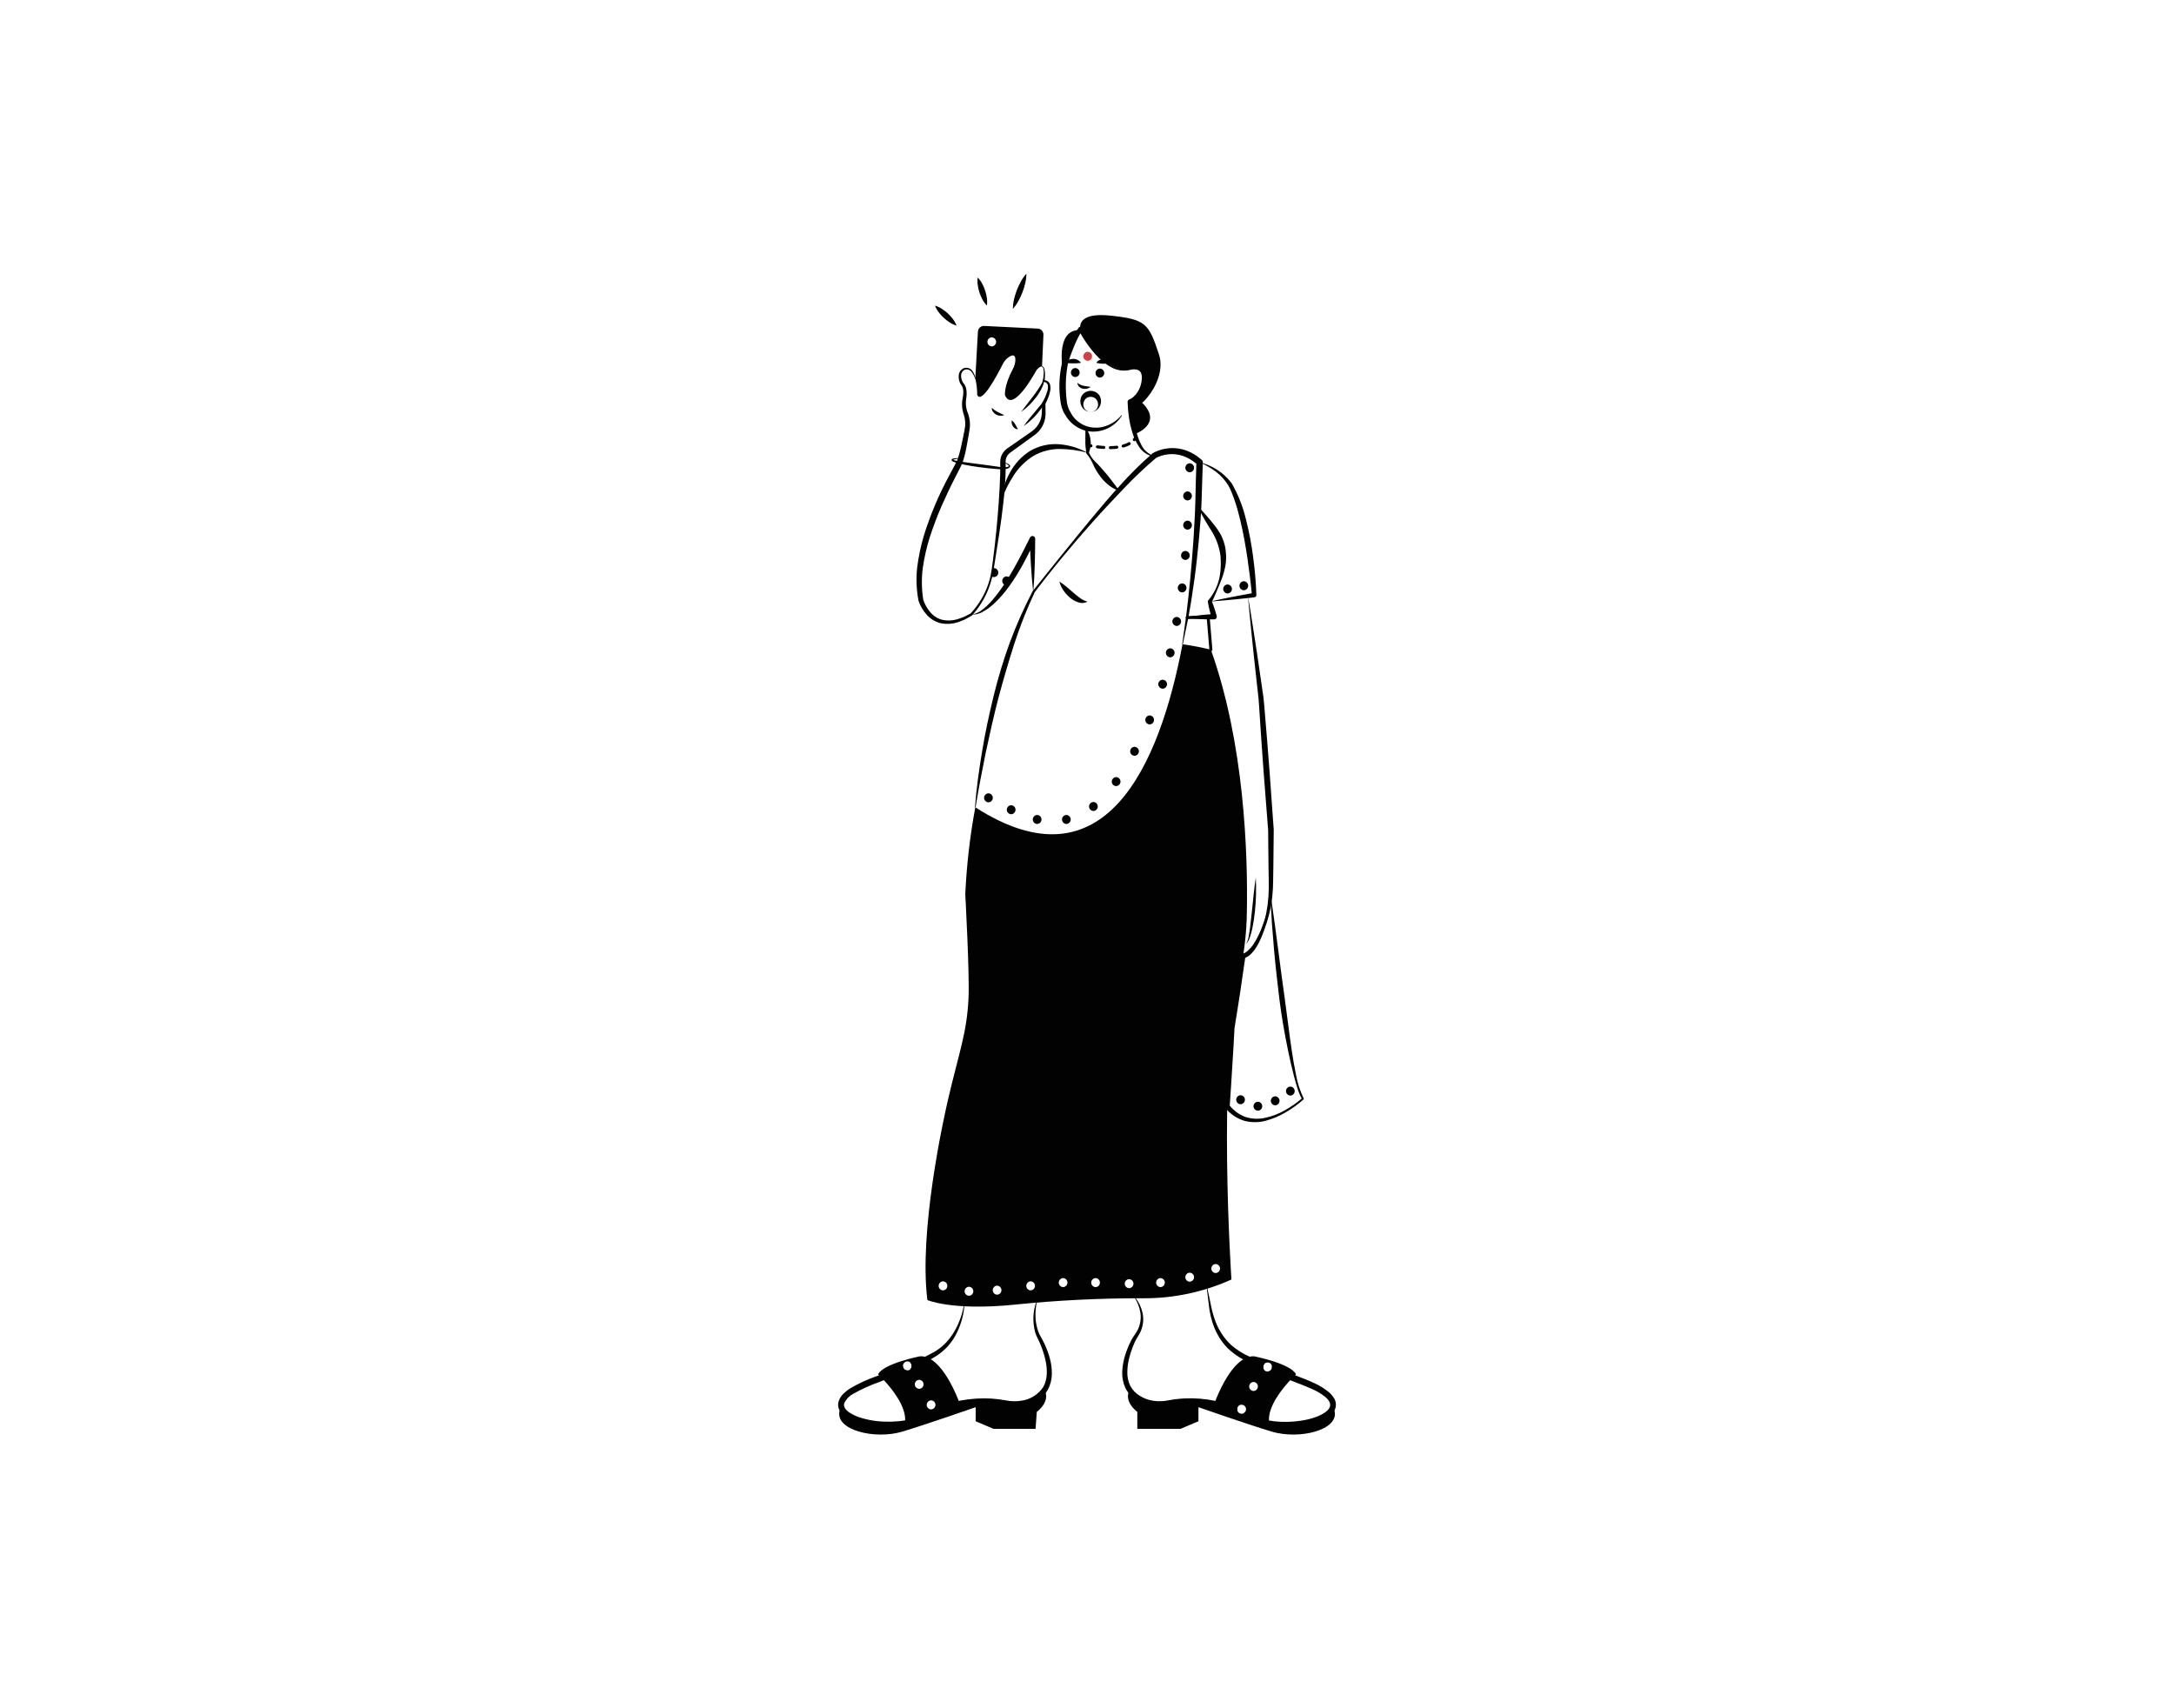 <svg width="700" height="550" viewBox="0 0 700 550" fill="none" xmlns="http://www.w3.org/2000/svg">
<path d="M334.137 105.794L316.9 104.942C316.391 104.915 315.892 105.092 315.513 105.433C315.133 105.774 314.905 106.252 314.878 106.761L314.036 121.83V121.878C314.451 123.582 314.652 125.331 314.636 127.085C315.981 130.433 321.12 120.726 322.872 117.242C323.35 116.252 324.098 115.417 325.03 114.833C326.868 113.72 327.033 115.171 326.897 116.439C326.793 117.279 326.527 118.091 326.114 118.83C323.259 124.172 323.578 127.201 323.578 127.201C326.133 133.472 333.798 119.072 333.798 119.072C334.591 118.201 335.133 117.91 335.511 117.988C335.519 117.949 335.522 117.91 335.52 117.871L335.975 107.816C335.999 107.304 335.819 106.804 335.474 106.425C335.129 106.046 334.648 105.819 334.137 105.794ZM319.339 111.523C318.963 111.511 318.605 111.352 318.343 111.081C318.081 110.81 317.935 110.448 317.935 110.071C317.935 109.694 318.081 109.332 318.343 109.061C318.605 108.79 318.963 108.632 319.339 108.62C319.716 108.632 320.073 108.79 320.335 109.061C320.597 109.332 320.744 109.694 320.744 110.071C320.744 110.448 320.597 110.81 320.335 111.081C320.073 111.352 319.716 111.511 319.339 111.523Z" fill="#020202"/>
<path d="M389.89 209.191C386.878 208.44 383.829 207.852 380.754 207.429C373.293 246.682 355.65 286.67 314.036 259.921C312.317 269.172 311.237 278.53 310.803 287.928C310.803 287.928 312.216 313.39 311.848 321.375C311.326 332.61 308.81 338.736 305.229 354.124C303.661 360.86 295.822 396.629 298.609 418.578C298.609 418.578 306.545 422.062 326.472 420.078C340.226 418.663 354.046 417.969 367.873 417.997C377.744 418.089 387.516 416.029 396.509 411.958C396.509 411.958 391.951 344.379 399.025 314.049C400.56 307.38 401.381 300.568 401.474 293.725C401.813 274.612 400.661 239.356 389.89 209.191ZM303.632 415.452C303.256 415.438 302.9 415.28 302.639 415.009C302.377 414.738 302.231 414.376 302.231 414C302.231 413.624 302.377 413.262 302.639 412.991C302.9 412.721 303.256 412.562 303.632 412.548C304.008 412.562 304.365 412.721 304.626 412.991C304.887 413.262 305.033 413.624 305.033 414C305.033 414.376 304.887 414.738 304.626 415.009C304.365 415.28 304.008 415.438 303.632 415.452ZM311.994 417.194C311.618 417.18 311.262 417.021 311 416.751C310.739 416.48 310.593 416.118 310.593 415.742C310.593 415.366 310.739 415.004 311 414.733C311.262 414.463 311.618 414.304 311.994 414.29C312.37 414.304 312.726 414.463 312.987 414.734C313.248 415.004 313.394 415.366 313.394 415.742C313.394 416.118 313.248 416.48 312.987 416.751C312.726 417.021 312.37 417.18 311.994 417.194V417.194ZM321.052 416.845C320.676 416.832 320.32 416.673 320.059 416.402C319.797 416.132 319.651 415.77 319.651 415.394C319.651 415.017 319.797 414.656 320.059 414.385C320.32 414.114 320.676 413.955 321.052 413.942C321.428 413.956 321.784 414.114 322.046 414.385C322.307 414.656 322.453 415.017 322.453 415.394C322.453 415.77 322.307 416.131 322.046 416.402C321.784 416.673 321.428 416.832 321.052 416.845V416.845ZM331.852 415.452C331.476 415.438 331.12 415.28 330.859 415.009C330.598 414.738 330.452 414.376 330.452 414C330.452 413.624 330.598 413.262 330.859 412.991C331.12 412.721 331.476 412.562 331.852 412.548C332.228 412.562 332.585 412.721 332.846 412.992C333.107 413.262 333.253 413.624 333.253 414C333.253 414.376 333.107 414.738 332.846 415.009C332.585 415.279 332.228 415.438 331.852 415.452V415.452ZM342.304 414.407C341.928 414.393 341.572 414.234 341.311 413.964C341.05 413.693 340.904 413.331 340.904 412.955C340.904 412.579 341.05 412.217 341.311 411.946C341.572 411.675 341.928 411.517 342.304 411.503C342.68 411.517 343.037 411.676 343.298 411.946C343.559 412.217 343.705 412.579 343.705 412.955C343.705 413.331 343.559 413.693 343.298 413.963C343.037 414.234 342.68 414.393 342.304 414.407L342.304 414.407ZM352.756 414.407C352.38 414.393 352.024 414.234 351.763 413.964C351.501 413.693 351.355 413.331 351.355 412.955C351.355 412.579 351.501 412.217 351.763 411.946C352.024 411.675 352.38 411.517 352.756 411.503C353.132 411.517 353.488 411.676 353.749 411.946C354.011 412.217 354.157 412.579 354.157 412.955C354.157 413.331 354.011 413.693 353.749 413.963C353.488 414.234 353.132 414.393 352.756 414.407L352.756 414.407ZM363.557 414.755C363.181 414.742 362.824 414.583 362.563 414.312C362.302 414.041 362.156 413.68 362.156 413.303C362.156 412.927 362.302 412.565 362.563 412.295C362.824 412.024 363.181 411.865 363.557 411.852C363.933 411.865 364.289 412.024 364.55 412.295C364.811 412.566 364.957 412.927 364.957 413.303C364.957 413.68 364.811 414.041 364.55 414.312C364.289 414.583 363.933 414.741 363.557 414.755L363.557 414.755ZM373.66 414.407C373.284 414.393 372.928 414.234 372.667 413.964C372.405 413.693 372.259 413.331 372.259 412.955C372.259 412.579 372.405 412.217 372.667 411.946C372.928 411.675 373.284 411.517 373.66 411.503C374.036 411.517 374.392 411.676 374.653 411.946C374.915 412.217 375.061 412.579 375.061 412.955C375.061 413.331 374.915 413.693 374.653 413.963C374.392 414.234 374.036 414.393 373.66 414.407L373.66 414.407ZM383.067 412.665C382.691 412.651 382.335 412.492 382.073 412.222C381.812 411.951 381.666 411.589 381.666 411.213C381.666 410.837 381.812 410.475 382.073 410.204C382.335 409.933 382.691 409.775 383.067 409.761C383.443 409.775 383.799 409.933 384.06 410.204C384.322 410.475 384.468 410.837 384.468 411.213C384.468 411.589 384.322 411.951 384.06 412.222C383.799 412.492 383.443 412.651 383.067 412.665H383.067ZM391.429 409.877C391.052 409.864 390.696 409.705 390.435 409.434C390.174 409.164 390.028 408.802 390.028 408.426C390.028 408.049 390.174 407.688 390.435 407.417C390.696 407.146 391.052 406.987 391.429 406.974C391.805 406.987 392.161 407.146 392.422 407.417C392.683 407.688 392.829 408.049 392.829 408.426C392.829 408.802 392.683 409.164 392.422 409.434C392.161 409.705 391.805 409.864 391.429 409.877H391.429Z" fill="#020202"/>
<path d="M409.229 289.396C409.278 289.451 409.313 289.516 409.334 289.586L409.358 289.737L409.394 289.99L409.469 290.495L409.619 291.505L409.898 293.527L410.469 297.568L411.548 305.655C412.273 311.043 412.929 316.438 413.715 321.814C414.464 327.194 415.092 332.589 415.885 337.959C416.287 340.643 416.724 343.322 417.284 345.974C417.752 348.623 418.582 351.195 419.749 353.618L419.76 353.637C419.791 353.693 419.802 353.759 419.791 353.822C419.78 353.886 419.748 353.944 419.7 353.987C417.962 355.537 416.072 356.908 414.058 358.077C412.048 359.29 409.878 360.215 407.612 360.826C405.279 361.468 402.815 361.463 400.484 360.811C398.146 360.054 396.08 358.629 394.542 356.712C394.423 356.571 394.361 356.391 394.367 356.207L394.368 356.174C394.504 351.94 394.692 347.709 394.871 343.478C395.053 339.247 395.215 335.014 395.445 330.785C395.447 330.749 395.452 330.708 395.457 330.672C396.066 326.826 396.759 322.994 397.409 319.155L399.495 307.66L400.229 307.015C400.35 306.987 400.469 306.949 400.583 306.901C400.749 306.833 400.908 306.75 401.059 306.653C401.389 306.445 401.696 306.203 401.974 305.93C402.273 305.652 402.555 305.356 402.819 305.044C403.074 304.714 403.329 304.381 403.575 304.039C404.518 302.6 405.317 301.072 405.96 299.476C406.61 297.866 407.205 296.222 407.717 294.547L409.229 289.396ZM409.219 289.59C409.044 290.498 408.981 291.376 408.859 292.167C408.753 292.945 408.505 293.868 408.334 294.713C407.956 296.447 407.475 298.157 406.894 299.835C406.315 301.54 405.569 303.184 404.666 304.742C404.421 305.128 404.162 305.51 403.9 305.891C403.616 306.267 403.311 306.626 402.985 306.966C402.647 307.321 402.271 307.638 401.864 307.911C401.65 308.059 401.422 308.187 401.185 308.294C400.9 308.433 400.594 308.52 400.28 308.553L401.014 307.909L399.323 319.468C398.714 323.314 398.148 327.167 397.497 331.006L397.509 330.893C397.3 335.123 397.022 339.349 396.764 343.576C396.503 347.804 396.251 352.031 395.947 356.256L395.773 355.719C397.085 357.457 398.858 358.794 400.89 359.579C402.989 360.282 405.243 360.391 407.4 359.893C409.618 359.419 411.748 358.602 413.713 357.472C415.704 356.359 417.577 355.048 419.304 353.558L419.255 353.927C418.586 352.712 418.054 351.427 417.669 350.094C417.266 348.785 416.884 347.471 416.556 346.146C415.876 343.5 415.264 340.84 414.72 338.166C413.621 332.822 412.679 327.448 411.989 322.044C411.34 316.635 410.702 311.226 410.224 305.802L409.568 297.661L409.324 293.583L409.21 291.544L409.168 290.523L409.148 290.012L409.138 289.757C409.138 289.724 409.129 289.65 409.138 289.655C409.156 289.65 409.172 289.642 409.186 289.631C409.2 289.62 409.211 289.606 409.219 289.59Z" fill="#020202"/>
<path d="M349.663 137.879C350.522 139.004 351.037 140.353 351.147 141.764C351.235 142.449 351.229 143.143 351.129 143.826C350.996 144.509 350.82 145.182 350.602 145.842L350.54 145.551C351.059 146.77 351.822 147.871 352.783 148.783C353.756 149.701 354.592 150.7 355.453 151.669C356.316 152.625 357.13 153.623 357.893 154.66L360.273 157.799C360.289 157.821 360.297 157.848 360.293 157.874C360.29 157.901 360.276 157.925 360.255 157.942C360.242 157.952 360.227 157.958 360.211 157.961C360.195 157.964 360.178 157.963 360.163 157.959C358.853 157.513 357.645 156.809 356.612 155.888C355.569 155.022 354.656 154.01 353.904 152.882C353.119 151.79 352.449 150.619 351.903 149.389C351.395 148.156 350.686 147.015 349.805 146.013C349.773 145.978 349.754 145.933 349.751 145.886L349.743 145.721C349.71 145.078 349.586 144.411 349.522 143.771C349.467 143.134 349.45 142.494 349.472 141.855L349.482 137.949C349.482 137.935 349.484 137.922 349.489 137.909C349.493 137.897 349.5 137.885 349.51 137.875C349.519 137.865 349.53 137.857 349.542 137.852C349.554 137.846 349.568 137.843 349.581 137.843C349.596 137.843 349.612 137.846 349.626 137.852C349.64 137.859 349.652 137.868 349.663 137.879Z" fill="#020202"/>
<path d="M370.554 147.563L370.557 146.644L370.674 146.815C369.038 146.3 367.635 145.225 366.712 143.779C365.786 142.374 365.074 140.84 364.597 139.226C364.106 137.638 363.74 136.015 363.503 134.37C363.257 132.726 363.114 131.069 363.075 129.407C363.07 129.231 363.122 129.057 363.223 128.912C363.325 128.767 363.47 128.658 363.637 128.601L363.677 128.588C364.195 128.372 364.668 128.061 365.072 127.671C365.524 127.259 365.92 126.791 366.252 126.277C366.935 125.227 367.382 124.041 367.562 122.801C367.774 121.552 367.717 120.214 366.97 119.499C366.219 118.772 364.74 118.814 363.557 119.162L363.506 119.177C361.642 119.526 359.716 119.242 358.032 118.37C356.401 117.515 354.921 116.4 353.65 115.069C352.37 113.765 351.198 112.359 350.146 110.865C349.082 109.371 348.12 107.806 347.266 106.181L348.491 106.286C347.42 107.994 346.512 109.799 345.78 111.677C345.388 112.615 345.016 113.561 344.675 114.514C344.332 115.43 344.044 116.366 343.813 117.317C343.44 119.288 343.231 121.286 343.188 123.291C343.141 125.289 343.245 127.286 343.5 129.268C343.614 130.19 343.867 131.09 344.251 131.936C344.347 132.133 344.446 132.304 344.591 132.544C344.786 132.881 344.848 133.015 344.968 133.237C345.196 133.64 345.459 134.023 345.755 134.38C346.966 135.852 348.609 136.906 350.453 137.393C352.348 137.883 354.347 137.785 356.185 137.112C358.093 136.444 359.782 135.266 361.068 133.706C361.084 133.687 361.106 133.675 361.13 133.672C361.154 133.668 361.179 133.675 361.199 133.689C361.219 133.703 361.233 133.724 361.238 133.748C361.243 133.772 361.238 133.797 361.226 133.818C360.088 135.664 358.423 137.126 356.446 138.016C354.469 138.906 352.271 139.183 350.135 138.812C349.857 138.765 349.607 138.688 349.336 138.623C349.044 138.536 348.78 138.46 348.523 138.355C348.006 138.151 347.506 137.909 347.025 137.631C346.052 137.075 345.172 136.372 344.414 135.547C344.03 135.128 343.684 134.677 343.378 134.198C343.241 133.973 343.057 133.654 342.983 133.552C342.851 133.357 342.673 133.092 342.533 132.831C342.03 131.813 341.687 130.723 341.517 129.6C340.857 125.395 340.998 121.103 341.93 116.95C342.207 115.903 342.552 114.874 342.963 113.872C343.346 112.895 343.755 111.931 344.189 110.982C345.051 109.054 346.101 107.216 347.325 105.495L347.348 105.463C347.401 105.39 347.469 105.327 347.547 105.279C347.625 105.232 347.711 105.2 347.802 105.186C347.892 105.172 347.984 105.175 348.073 105.197C348.161 105.218 348.245 105.257 348.319 105.31C348.42 105.384 348.5 105.484 348.549 105.6C349.248 107.227 350.06 108.803 350.981 110.316C351.891 111.844 352.948 113.28 354.137 114.603C355.305 115.933 356.715 117.029 358.291 117.833C359.843 118.625 361.63 118.821 363.316 118.385L363.266 118.401C363.957 118.124 364.69 117.969 365.434 117.94C366.249 117.889 367.056 118.126 367.714 118.611C368.352 119.149 368.782 119.894 368.93 120.716C368.998 121.093 369.046 121.474 369.073 121.857L369.045 122.965C368.945 124.465 368.483 125.918 367.698 127.2C367.29 127.844 366.801 128.433 366.242 128.951C365.661 129.523 364.961 129.959 364.191 130.227L364.793 129.407C364.792 130.968 364.922 132.584 365.081 134.164C365.25 135.746 365.518 137.316 365.885 138.864C366.233 140.401 366.781 141.885 367.514 143.279C368.206 144.69 369.359 145.823 370.782 146.491L370.81 146.503C370.84 146.516 370.866 146.538 370.882 146.567C370.898 146.596 370.904 146.63 370.898 146.663L370.747 147.582C370.743 147.607 370.728 147.63 370.708 147.645C370.687 147.66 370.661 147.666 370.635 147.662C370.612 147.658 370.592 147.645 370.577 147.627C370.562 147.609 370.554 147.586 370.554 147.563Z" fill="#020202"/>
<path d="M335.529 117.893C336.042 118.019 336.206 118.543 336.312 118.933C336.409 119.348 336.463 119.772 336.474 120.198C336.495 121.04 336.454 121.883 336.351 122.719L336.079 122.38C336.493 122.385 336.9 122.491 337.263 122.691C337.642 122.92 337.928 123.277 338.069 123.697C338.282 124.462 338.295 125.269 338.105 126.04C337.953 126.771 337.736 127.486 337.455 128.178C337.185 128.867 336.876 129.542 336.532 130.198L336.603 129.93L336.654 132.297C336.706 133.13 336.654 133.967 336.501 134.788C336.171 136.483 335.332 138.038 334.098 139.246C333.789 139.546 333.459 139.824 333.111 140.078L332.153 140.771L330.235 142.158L326.399 144.93L325.441 145.623C325.162 145.81 324.909 146.03 324.685 146.28C324.259 146.757 323.972 147.342 323.855 147.971C323.825 148.126 323.807 148.283 323.8 148.441C323.793 148.59 323.798 148.75 323.801 148.966L323.812 150.165C323.819 150.964 323.788 151.759 323.777 152.556C323.676 155.738 323.41 158.9 323.046 162.046C322.34 168.34 321.334 174.581 320.343 180.818C320.074 182.374 319.89 183.94 319.537 185.504C319.179 187.06 318.698 188.584 318.098 190.064C316.869 193.018 315.151 195.744 313.016 198.127L313.007 198.137C312.983 198.164 312.955 198.187 312.923 198.205L310.697 199.443C309.905 199.762 309.123 200.121 308.301 200.377C306.616 200.903 304.829 201.014 303.091 200.701C301.325 200.306 299.722 199.379 298.5 198.045C297.287 196.735 296.359 195.187 295.773 193.501L295.763 193.464L295.758 193.442C295.075 189.92 294.925 186.315 295.314 182.748C295.758 179.227 296.49 175.748 297.502 172.347C299.6 165.617 302.359 159.111 305.738 152.925C306.532 151.388 307.435 149.795 308.141 148.366C308.724 146.779 309.185 145.15 309.522 143.494C309.906 141.805 310.252 140.101 310.581 138.393C310.93 136.803 310.855 135.15 310.365 133.598C309.726 131.845 309.591 129.949 309.977 128.124C310.149 127.32 310.209 126.497 310.154 125.677C310.123 125.295 310.032 124.92 309.883 124.567C309.81 124.401 309.717 124.244 309.606 124.099C309.458 123.905 309.325 123.7 309.209 123.485C308.774 122.626 308.604 121.656 308.721 120.7C308.776 120.201 308.971 119.727 309.285 119.335C309.599 118.943 310.018 118.648 310.494 118.485C310.966 118.358 311.465 118.378 311.926 118.541C312.386 118.705 312.786 119.005 313.072 119.401C313.594 120.134 313.954 120.97 314.129 121.852C314.135 121.877 314.131 121.903 314.118 121.925C314.104 121.947 314.083 121.963 314.058 121.969C314.034 121.975 314.009 121.971 313.988 121.959C313.966 121.947 313.95 121.927 313.943 121.904C313.711 121.083 313.31 120.319 312.766 119.662C312.524 119.356 312.194 119.132 311.82 119.018C311.446 118.905 311.047 118.909 310.675 119.028C310.329 119.175 310.032 119.416 309.817 119.724C309.602 120.032 309.479 120.394 309.461 120.769C309.42 121.563 309.606 122.352 309.997 123.044C310.097 123.209 310.209 123.366 310.333 123.513C310.497 123.708 310.638 123.921 310.753 124.148C310.968 124.591 311.11 125.065 311.174 125.552C311.284 126.472 311.263 127.404 311.112 128.318C310.841 129.946 311.041 131.617 311.688 133.134C312.329 134.906 312.482 136.818 312.13 138.669C311.848 140.397 311.55 142.125 311.21 143.852C310.903 145.627 310.458 147.375 309.878 149.08C309.101 150.812 308.28 152.26 307.495 153.836C305.91 156.929 304.437 160.066 303.045 163.234C301.662 166.408 300.466 169.649 299.392 172.924C298.359 176.201 297.595 179.557 297.108 182.958C296.689 186.336 296.746 189.756 297.28 193.118L297.265 193.06C297.752 194.541 298.521 195.915 299.53 197.103C300.526 198.295 301.866 199.151 303.367 199.553C304.91 199.896 306.513 199.856 308.037 199.437C308.81 199.228 309.565 198.913 310.328 198.642L312.516 197.53L312.423 197.608C314.576 195.339 316.305 192.704 317.529 189.826C318.147 188.392 318.623 186.901 318.95 185.374C319.271 183.854 319.467 182.283 319.677 180.721C320.505 174.468 321.118 168.186 321.57 161.911C321.777 158.772 321.969 155.636 322.053 152.509C322.059 151.728 322.086 150.946 322.075 150.168L322.063 148.999C322.063 148.821 322.059 148.586 322.075 148.342C322.089 148.106 322.121 147.871 322.169 147.639C322.36 146.71 322.8 145.852 323.442 145.155C323.752 144.822 324.1 144.527 324.479 144.276L325.45 143.6L329.336 140.895L331.279 139.542L332.25 138.866C332.544 138.66 332.822 138.433 333.083 138.188C334.144 137.197 334.895 135.92 335.243 134.511C335.411 133.785 335.488 133.041 335.47 132.297L335.521 129.93L335.522 129.915C335.524 129.826 335.548 129.739 335.592 129.662C336.303 128.464 336.859 127.181 337.249 125.844C337.45 125.225 337.493 124.565 337.373 123.924C337.287 123.641 337.11 123.394 336.871 123.221C336.631 123.047 336.341 122.957 336.045 122.964L336.03 122.962C335.955 122.956 335.884 122.919 335.836 122.86C335.787 122.802 335.763 122.726 335.77 122.651L335.774 122.624C335.927 121.824 336.022 121.013 336.057 120.199C336.084 119.797 336.069 119.393 336.014 118.994C335.953 118.616 335.829 118.192 335.493 118.083L335.476 118.077C335.452 118.069 335.433 118.053 335.421 118.031C335.409 118.009 335.407 117.983 335.413 117.959C335.42 117.935 335.436 117.915 335.458 117.903C335.479 117.89 335.505 117.886 335.529 117.892L335.529 117.893Z" fill="#020202"/>
<path d="M328.802 132.606C330.18 130.727 331.635 128.973 332.981 127.145C333.664 126.247 334.3 125.315 334.889 124.352C335.513 123.405 335.965 122.355 336.225 121.251C336.337 122.44 336.106 123.636 335.56 124.698C335.072 125.769 334.468 126.783 333.758 127.721C333.059 128.654 332.293 129.535 331.468 130.358C330.65 131.188 329.758 131.94 328.802 132.606Z" fill="#020202"/>
<path d="M329.615 137.185C330.809 135.466 332.14 133.913 333.439 132.338C334.103 131.563 334.742 130.772 335.385 129.985C336.041 129.199 336.645 128.371 337.192 127.505C336.985 128.542 336.582 129.53 336.006 130.415C335.465 131.309 334.855 132.159 334.181 132.958C332.856 134.565 331.32 135.987 329.615 137.185Z" fill="#020202"/>
<path d="M322.375 161.274C322.664 158.109 323.603 155.038 325.133 152.253C326.654 149.354 328.917 146.911 331.691 145.174C334.544 143.511 337.839 142.767 341.13 143.041C344.304 143.301 347.386 144.234 350.171 145.779C347.21 144.981 344.158 144.569 341.091 144.551C339.61 144.565 338.136 144.767 336.706 145.152C335.292 145.518 333.937 146.085 332.683 146.834C330.164 148.413 328.026 150.529 326.421 153.031C324.739 155.602 323.38 158.371 322.375 161.274Z" fill="#020202"/>
<path d="M382.241 198.739C383.671 198.435 385.116 198.207 386.569 198.055C388.014 197.888 389.46 197.784 390.909 197.712L390.115 198.799C389.605 197.183 389.209 195.533 388.928 193.862L388.906 193.735C388.894 193.662 388.898 193.586 388.917 193.514C388.937 193.442 388.973 193.375 389.021 193.318C390.818 191.215 392.063 188.696 392.643 185.99C392.908 184.65 393.051 183.289 393.07 181.923C393.096 181.253 393.085 180.583 393.039 179.915C393.024 179.252 392.954 178.592 392.828 177.941C392.338 175.347 391.349 172.873 389.915 170.657C388.398 168.294 387.009 165.85 385.756 163.336C385.744 163.312 385.742 163.285 385.751 163.261C385.759 163.236 385.777 163.216 385.8 163.204C385.819 163.195 385.84 163.192 385.86 163.196C385.88 163.199 385.899 163.209 385.914 163.224C387.859 165.25 389.694 167.38 391.409 169.605C391.852 170.184 392.264 170.788 392.641 171.413C393.049 172.033 393.387 172.697 393.649 173.393C393.957 174.07 394.187 174.779 394.336 175.508C394.413 175.871 394.532 176.225 394.573 176.593L394.697 177.695C394.786 178.425 394.816 179.16 394.785 179.894C394.777 180.624 394.708 181.351 394.58 182.069C394.319 183.483 393.938 184.872 393.44 186.22C392.913 187.544 392.417 188.86 391.848 190.153C391.28 191.452 390.773 192.758 390.062 194.056L390.155 193.512C390.799 195.079 391.334 196.689 391.755 198.33L391.766 198.372C391.82 198.588 391.787 198.817 391.673 199.008C391.559 199.199 391.374 199.337 391.158 199.392C391.094 199.408 391.027 199.416 390.961 199.417C389.512 199.431 388.062 199.42 386.609 199.342C385.149 199.282 383.693 199.145 382.247 198.932C382.225 198.929 382.204 198.917 382.189 198.9C382.174 198.883 382.165 198.861 382.164 198.838C382.164 198.815 382.171 198.793 382.185 198.775C382.199 198.757 382.219 198.744 382.241 198.739L382.241 198.739Z" fill="#020202"/>
<path d="M312.72 197.868C314.043 197.7 315.289 197.15 316.305 196.286C316.832 195.89 317.338 195.467 317.82 195.017C318.277 194.533 318.764 194.091 319.203 193.595C320.949 191.591 322.535 189.453 323.945 187.2C324.644 186.063 325.362 184.944 326.013 183.774C326.675 182.613 327.363 181.469 327.961 180.268C328.565 179.072 329.26 177.927 329.827 176.709C330.416 175.504 331.011 174.301 331.628 173.108L331.657 173.052C331.748 172.876 331.896 172.736 332.077 172.654C332.257 172.573 332.46 172.554 332.652 172.602C332.844 172.65 333.015 172.762 333.136 172.919C333.257 173.075 333.322 173.268 333.32 173.467C333.304 174.908 333.314 176.35 333.273 177.792C333.237 179.234 333.225 180.676 333.164 182.118C333.074 185.002 332.931 187.887 332.694 190.774C332.371 187.896 332.141 185.016 331.963 182.136C331.859 180.696 331.803 179.256 331.723 177.815C331.639 176.375 331.606 174.934 331.546 173.493L333.238 173.852C332.119 176.329 330.958 178.788 329.656 181.183C328.366 183.592 326.936 185.922 325.372 188.162C323.818 190.433 322.019 192.526 320.008 194.403C319.499 194.868 318.947 195.293 318.415 195.729C317.852 196.134 317.267 196.508 316.664 196.85C315.491 197.6 314.109 197.957 312.72 197.868Z" fill="#020202"/>
<path d="M386.261 148.84C390.368 149.815 394.008 152.188 396.557 155.553C398.643 159.172 400.195 163.073 401.164 167.136C402.184 171.13 402.96 175.182 403.488 179.27C404.031 183.349 404.401 187.434 404.539 191.557L404.54 191.59C404.545 191.764 404.485 191.933 404.372 192.065C404.259 192.197 404.101 192.282 403.929 192.303C402.734 192.447 401.538 192.581 400.34 192.704C399.142 192.825 397.948 192.972 396.746 193.072C394.345 193.279 391.951 193.535 389.541 193.687C391.893 193.142 394.26 192.701 396.62 192.211C397.8 191.963 398.986 191.761 400.169 191.534C401.352 191.308 402.536 191.093 403.722 190.89L403.112 191.635C402.727 187.6 402.218 183.551 401.628 179.534C401.017 175.519 400.324 171.516 399.368 167.586C398.9 165.621 398.388 163.665 397.744 161.76C397.425 160.807 397.123 159.846 396.724 158.929C396.389 158.002 395.97 157.107 395.473 156.255C394.435 154.566 393.094 153.083 391.517 151.881C389.889 150.667 388.125 149.647 386.261 148.84Z" fill="#020202"/>
<path d="M382.244 198.845L388.419 198.642L389.009 198.622L389.89 209.191" stroke="#020202" stroke-width="0.968" stroke-linecap="round" stroke-linejoin="round"/>
<path d="M401.823 191.886C402.359 194.998 402.848 198.116 403.337 201.234L404.784 210.595L406.156 219.966L406.829 224.655C407.02 226.221 407.109 227.797 407.254 229.368C407.797 235.655 408.286 241.948 408.771 248.241L410.124 267.128L410.124 267.139L410.126 267.196L410.018 277.917L409.936 283.278C409.94 285.085 409.847 286.891 409.657 288.688C409.284 292.292 408.419 295.828 407.086 299.197C406.438 300.883 405.629 302.502 404.672 304.034C403.752 305.595 402.439 306.889 400.863 307.784C402.332 306.777 403.527 305.418 404.336 303.831C405.186 302.276 405.884 300.643 406.422 298.955C407.519 295.593 408.193 292.107 408.427 288.578C408.55 286.811 408.55 285.074 408.513 283.278L408.431 277.917L408.323 267.196L408.325 267.263L406.859 248.406C406.404 242.118 405.954 235.83 405.556 229.535C405.444 227.963 405.371 226.387 405.227 224.818L404.698 220.12L403.668 210.721L402.712 201.31C402.4 198.171 402.089 195.032 401.823 191.886Z" fill="#020202"/>
<path d="M404.347 282.525C404.544 286.17 404.45 289.825 404.067 293.455C403.886 295.275 403.61 297.084 403.241 298.875C403.054 299.776 402.815 300.665 402.527 301.538C402.278 302.432 401.828 303.258 401.211 303.951C401.661 303.17 401.953 302.308 402.069 301.414C402.246 300.533 402.374 299.64 402.497 298.746C402.726 296.955 402.929 295.158 403.105 293.355C403.487 289.752 403.813 286.14 404.347 282.525Z" fill="#020202"/>
<path d="M398.435 453.34C398.38 453.562 398.374 453.793 398.416 454.017C396.17 452.935 393.791 452.155 391.341 451.695C388.063 451.07 384.708 450.946 381.393 451.327C379.743 451.503 378.108 451.788 376.496 452.179C374.782 452.644 372.998 452.791 371.231 452.614C369.432 452.432 367.696 451.85 366.15 450.911C365.064 450.278 364.108 449.443 363.334 448.453C362.965 447.99 362.65 447.487 362.395 446.953C361.621 445.296 361.259 443.476 361.34 441.649C361.418 439.895 361.721 438.158 362.24 436.481C362.738 434.829 363.386 433.225 364.176 431.691C364.577 430.918 365.036 430.177 365.55 429.475C366.974 427.494 367.562 425.033 367.186 422.623C366.913 420.985 366.328 419.414 365.463 417.997C365.452 417.974 365.45 417.947 365.457 417.922C365.464 417.897 365.48 417.876 365.502 417.861C365.523 417.849 365.547 417.846 365.571 417.851C365.594 417.856 365.614 417.871 365.628 417.891C366.679 419.254 367.431 420.824 367.834 422.497C368.249 424.221 368.182 426.025 367.641 427.713C367.365 428.559 366.982 429.366 366.499 430.113C366.055 430.792 365.663 431.504 365.328 432.243C364.662 433.75 364.112 435.306 363.682 436.898C363.246 438.455 363.012 440.061 362.986 441.678C362.932 443.235 363.254 444.782 363.924 446.188C364.645 447.535 365.723 448.657 367.041 449.43C368.377 450.263 369.874 450.804 371.434 451.017C373.022 451.241 374.636 451.189 376.205 450.862C377.89 450.544 379.594 450.341 381.305 450.253C384.668 450.085 388.038 450.352 391.332 451.046C391.38 451.056 391.419 451.066 391.467 451.075C393.866 451.572 396.203 452.331 398.435 453.34Z" fill="#020202"/>
<path d="M403.913 439.559C402.693 438.968 401.455 438.368 400.255 437.691C398.406 436.697 396.703 435.453 395.193 433.994C392.798 431.456 391.069 428.363 390.161 424.994C389.694 423.352 389.377 421.67 389.212 419.971L388.583 414.948C388.581 414.923 388.588 414.899 388.604 414.879C388.619 414.859 388.642 414.846 388.666 414.842C388.691 414.839 388.716 414.845 388.737 414.859C388.758 414.873 388.772 414.895 388.777 414.919L389.832 419.865C390.134 421.503 390.555 423.116 391.09 424.694C392.132 427.804 393.9 430.62 396.248 432.91C398.071 434.516 400.131 435.832 402.355 436.81H402.364C403.129 437.178 403.903 437.517 404.677 437.856C405.539 438.223 406.41 438.591 407.29 438.949C407.013 439.188 406.829 439.516 406.769 439.877C406.708 440.237 406.777 440.608 406.961 440.923C405.936 440.488 404.919 440.033 403.913 439.559Z" fill="#020202"/>
<path d="M429.868 453.708C429.81 453.853 429.743 453.998 429.675 454.134V454.143C429.231 454.866 428.649 455.494 427.962 455.992C427.588 456.262 427.197 456.507 426.791 456.727C426.4 456.952 425.992 457.146 425.572 457.308C423.951 457.965 422.259 458.43 420.529 458.692C417.124 459.222 413.656 459.216 410.252 458.672C408.56 458.398 406.896 457.977 405.277 457.414C403.674 456.822 402.131 456.077 400.671 455.188C400.584 455.14 400.497 455.092 400.41 455.043C400.632 454.945 400.818 454.779 400.942 454.569L401 454.598C403.334 455.98 405.908 456.91 408.587 457.337V457.346C409.187 457.453 409.797 457.55 410.397 457.617C413.688 457.958 417.01 457.811 420.258 457.182C421.85 456.883 423.402 456.402 424.884 455.75C426.297 455.092 427.72 454.172 428.175 453.03C428.274 452.755 428.313 452.462 428.292 452.17C428.27 451.878 428.187 451.594 428.049 451.337C427.887 451.033 427.689 450.751 427.459 450.495C427.333 450.359 427.226 450.224 427.091 450.088L426.655 449.72C425.407 448.726 424.034 447.9 422.571 447.262C421.091 446.595 419.542 445.995 417.955 445.375L415.429 444.378L413.252 443.527C411.655 442.869 410.049 442.23 408.442 441.552C408.625 441.513 408.799 441.438 408.953 441.332C409.107 441.226 409.238 441.09 409.34 440.932C409.441 440.775 409.511 440.599 409.545 440.415C409.578 440.231 409.575 440.042 409.536 439.859C411.026 440.449 412.52 441.03 414.016 441.601L417.007 442.782L418.72 443.459C420.268 444.069 421.865 444.678 423.433 445.443C425.05 446.182 426.561 447.136 427.923 448.279L428.436 448.743C428.601 448.908 428.746 449.101 428.91 449.285C429.234 449.663 429.51 450.079 429.733 450.524C429.975 451.016 430.112 451.553 430.135 452.102C430.159 452.65 430.068 453.197 429.868 453.708Z" fill="#020202"/>
<path d="M293.151 440.817C293.389 440.542 293.525 440.195 293.537 439.832C293.55 439.469 293.437 439.113 293.219 438.823C294.767 438.204 296.306 437.556 297.797 436.83C298.58 436.462 299.364 436.065 300.119 435.639C305.752 432.804 309.071 426.794 310.31 420.552C310.315 420.526 310.331 420.504 310.352 420.49C310.374 420.475 310.401 420.47 310.426 420.474C310.451 420.482 310.472 420.497 310.486 420.518C310.5 420.54 310.506 420.565 310.503 420.59C310.205 423.841 309.253 426.997 307.707 429.871C306.915 431.326 305.936 432.67 304.794 433.868C303.633 435.059 302.322 436.094 300.894 436.946C300.497 437.188 300.1 437.41 299.703 437.633C299.694 437.643 299.694 437.643 299.694 437.633C297.569 438.807 295.386 439.869 293.151 440.817Z" fill="#020202"/>
<path d="M338.685 442.404C338.669 444.15 338.231 445.867 337.407 447.407C337.195 447.777 336.959 448.132 336.701 448.472C335.885 449.534 334.857 450.414 333.681 451.056C332.182 451.901 330.525 452.431 328.814 452.614C327.127 452.787 325.422 452.656 323.781 452.227C322.248 451.848 320.694 451.56 319.126 451.366C315.971 450.964 312.774 451.013 309.632 451.511C306.489 452.04 303.447 453.052 300.613 454.511L298.532 455.672L297.458 456.282C297.1 456.466 296.722 456.63 296.355 456.804C294.858 457.47 293.298 457.986 291.7 458.343C288.498 459.065 285.206 459.296 281.935 459.03C280.285 458.903 278.65 458.631 277.047 458.217C275.386 457.818 273.803 457.144 272.364 456.224C271.572 455.717 270.904 455.039 270.409 454.24C270.389 454.213 270.373 454.184 270.36 454.153C270.1 453.71 269.936 453.217 269.879 452.707C269.823 452.197 269.874 451.68 270.031 451.191C270.327 450.272 270.842 449.438 271.531 448.762L272.518 447.882L273.554 447.127C276.377 445.447 279.368 444.065 282.477 443.004L283.038 442.791L290.732 439.801C290.724 439.988 290.754 440.176 290.821 440.352C290.889 440.527 290.991 440.687 291.123 440.821C291.254 440.956 291.412 441.061 291.586 441.132C291.76 441.203 291.947 441.237 292.135 441.233C292.161 441.235 292.188 441.232 292.213 441.223L292.155 441.252C289.648 442.346 287.113 443.352 284.596 444.369L283.232 444.92C280.266 445.954 277.4 447.253 274.667 448.801C273.442 449.45 272.46 450.479 271.87 451.733C271.444 452.778 272.218 453.901 273.409 454.733C274.672 455.558 276.056 456.179 277.512 456.572C279.006 457.012 280.534 457.326 282.08 457.511C285.197 457.884 288.35 457.815 291.448 457.308C291.459 457.3 291.473 457.297 291.487 457.298C293.038 457.031 294.559 456.61 296.026 456.04C296.394 455.885 296.761 455.75 297.119 455.585L298.164 455.043L300.313 453.901C302.983 452.613 305.801 451.657 308.703 451.056C308.975 450.998 309.255 450.94 309.526 450.891C312.723 450.304 315.978 450.103 319.223 450.291C320.854 450.397 322.476 450.604 324.081 450.911C325.575 451.197 327.105 451.233 328.61 451.017C330.08 450.856 331.496 450.374 332.759 449.604C334.022 448.835 335.1 447.798 335.917 446.565C337.369 444.03 337.262 440.778 336.595 437.778C336.24 436.254 335.771 434.76 335.191 433.307C334.901 432.571 334.582 431.846 334.233 431.149C334.034 430.784 333.853 430.409 333.691 430.026C333.527 429.639 333.401 429.233 333.275 428.836C332.443 425.64 332.575 422.27 333.653 419.148C333.657 419.136 333.664 419.125 333.672 419.116C333.681 419.106 333.692 419.098 333.703 419.093C333.715 419.087 333.728 419.084 333.741 419.084C333.754 419.084 333.766 419.086 333.778 419.09C333.799 419.101 333.816 419.118 333.826 419.139C333.837 419.16 333.84 419.184 333.837 419.207C333.512 420.762 333.369 422.35 333.411 423.939C333.466 425.5 333.746 427.045 334.243 428.526C334.379 428.894 334.514 429.252 334.678 429.591C334.833 429.929 335.037 430.229 335.249 430.607C335.646 431.323 336.014 432.049 336.362 432.794C337.064 434.286 337.631 435.837 338.056 437.43C338.495 439.051 338.707 440.725 338.685 442.404Z" fill="#020202"/>
<path d="M301.047 98.397C301.845 98.639 302.605 98.995 303.304 99.452C303.973 99.881 304.604 100.369 305.188 100.909C305.773 101.448 306.309 102.038 306.789 102.672C307.3 103.333 307.713 104.064 308.015 104.842C307.215 104.602 306.454 104.248 305.756 103.79C305.086 103.36 304.456 102.872 303.874 102.33C303.29 101.79 302.754 101.199 302.274 100.565C301.764 99.904 301.351 99.174 301.047 98.397Z" fill="#020202"/>
<path d="M314.808 89.338C315.389 89.942 315.881 90.625 316.27 91.367C316.647 92.072 316.961 92.808 317.209 93.567C317.459 94.325 317.641 95.105 317.753 95.896C317.879 96.724 317.884 97.567 317.77 98.397C317.187 97.794 316.694 97.111 316.306 96.369C315.929 95.665 315.615 94.928 315.37 94.168C315.121 93.409 314.94 92.629 314.828 91.839C314.703 91.01 314.696 90.168 314.808 89.338Z" fill="#020202"/>
<path d="M326.131 99.442C326.138 98.397 326.266 97.355 326.512 96.339C326.743 95.351 327.041 94.38 327.406 93.433C327.768 92.486 328.196 91.564 328.687 90.677C329.185 89.757 329.789 88.898 330.486 88.119C330.482 89.165 330.355 90.207 330.108 91.223C329.878 92.211 329.579 93.182 329.212 94.128C328.848 95.075 328.419 95.996 327.928 96.884C327.43 97.803 326.827 98.662 326.131 99.442Z" fill="#020202"/>
<path d="M363.933 129.404C362.8 136.198 376.475 124.091 373.165 114.075C369.855 104.058 368.897 102.839 357.574 101.62C346.251 100.4 347.906 105.888 347.906 105.888C347.906 105.888 354.318 120.043 363.41 118.778C363.41 118.778 369.412 115.997 368.112 124.014C368.112 124.014 366.907 127.635 365.42 128.52L363.933 129.404Z" fill="#020202"/>
<path d="M367.796 129.693C374.621 136.514 365.444 139.733 365.444 139.733C365.444 139.733 363.995 131.493 364.213 130.753L367.796 129.693Z" fill="#020202"/>
<path d="M350.334 143.34C350.334 143.34 350.683 143.425 351.279 143.539" stroke="#020202" stroke-width="0.968" stroke-linecap="round" stroke-linejoin="round"/>
<path d="M353.34 143.868C356.569 144.287 361.618 144.482 364.463 142.268" stroke="#020202" stroke-width="0.968" stroke-linecap="round" stroke-linejoin="round" stroke-dasharray="2.09 2.09"/>
<path d="M365.224 141.555C365.438 141.312 365.629 141.05 365.794 140.771" stroke="#020202" stroke-width="0.968" stroke-linecap="round" stroke-linejoin="round"/>
<path d="M319.338 131.315C319.904 131.835 320.535 132.279 321.215 132.637C321.533 132.813 321.872 132.958 322.222 133.125C322.606 133.285 322.98 133.466 323.344 133.667C322.926 133.825 322.478 133.891 322.032 133.86C321.586 133.829 321.152 133.703 320.759 133.49C320.355 133.272 320.007 132.965 319.739 132.593C319.46 132.227 319.318 131.775 319.338 131.315Z" fill="#020202"/>
<path d="M325.783 135.322C326.25 135.7 326.642 136.163 326.936 136.687C327.069 136.928 327.203 137.152 327.319 137.39C327.436 137.653 327.594 137.896 327.786 138.109C327.614 138.165 327.43 138.175 327.252 138.14C327.075 138.106 326.909 138.026 326.77 137.909C326.501 137.716 326.274 137.468 326.105 137.182C325.762 136.627 325.647 135.961 325.783 135.322Z" fill="#020202"/>
<path d="M346.224 121.399C346.601 121.386 346.957 121.228 347.219 120.957C347.48 120.686 347.627 120.324 347.627 119.948C347.627 119.571 347.48 119.209 347.219 118.939C346.957 118.668 346.601 118.509 346.224 118.496C345.848 118.509 345.491 118.668 345.23 118.939C344.968 119.209 344.822 119.571 344.822 119.948C344.822 120.324 344.968 120.686 345.23 120.957C345.491 121.228 345.848 121.386 346.224 121.399Z" fill="#020202"/>
<path d="M354.15 121.574C354.527 121.561 354.883 121.402 355.145 121.131C355.406 120.86 355.553 120.499 355.553 120.122C355.553 119.746 355.406 119.384 355.145 119.113C354.883 118.842 354.527 118.683 354.15 118.67C353.774 118.683 353.417 118.842 353.156 119.113C352.894 119.384 352.748 119.746 352.748 120.122C352.748 120.499 352.894 120.86 353.156 121.131C353.417 121.402 353.774 121.561 354.15 121.574Z" fill="#020202"/>
<path d="M343.002 116.812C343.261 116.381 343.652 116.044 344.118 115.851C344.56 115.647 345.041 115.544 345.528 115.547C346.021 115.534 346.509 115.643 346.949 115.864C347.39 116.084 347.769 116.41 348.053 116.812C347.606 116.901 347.152 116.954 346.697 116.969C346.29 116.981 345.905 117.008 345.523 116.999C344.679 116.997 343.837 116.934 343.002 116.812Z" fill="#020202"/>
<path d="M353.018 116.812C353.227 116.427 353.556 116.121 353.956 115.942C354.327 115.758 354.736 115.663 355.15 115.663C355.576 115.647 355.999 115.745 356.374 115.947C356.75 116.149 357.065 116.447 357.286 116.812C356.909 116.928 356.522 117.008 356.13 117.05C355.806 117.09 355.481 117.112 355.155 117.115C354.432 117.114 353.713 117.012 353.018 116.812Z" fill="#020202"/>
<path d="M346.921 123.258C347.486 123.734 348.164 124.059 348.89 124.201C349.225 124.296 349.59 124.314 349.967 124.382C350.378 124.416 350.786 124.477 351.189 124.564C350.847 124.842 350.445 125.037 350.015 125.135C349.575 125.235 349.119 125.238 348.678 125.145C348.218 125.045 347.795 124.817 347.458 124.489C347.289 124.332 347.153 124.141 347.061 123.929C346.969 123.718 346.921 123.489 346.921 123.258Z" fill="#020202"/>
<path d="M351.189 132.606C351.561 132.612 351.929 132.532 352.265 132.371C352.6 132.21 352.893 131.973 353.121 131.679C353.318 131.394 353.455 131.071 353.522 130.731C353.589 130.391 353.586 130.041 353.512 129.702C353.402 129.11 353.081 128.578 352.609 128.204C352.191 127.919 351.697 127.766 351.191 127.767C350.685 127.768 350.191 127.922 349.774 128.208C349.272 128.619 348.941 129.202 348.846 129.844C348.751 130.485 348.897 131.14 349.257 131.679C349.485 131.973 349.778 132.21 350.114 132.371C350.449 132.532 350.817 132.613 351.189 132.606ZM351.189 132.606C350.414 132.619 349.66 132.355 349.062 131.861C348.43 131.303 348.018 130.538 347.898 129.704C347.822 129.243 347.84 128.772 347.952 128.319C348.063 127.865 348.266 127.44 348.547 127.067C348.87 126.68 349.274 126.369 349.73 126.156C350.186 125.943 350.684 125.832 351.188 125.833C351.691 125.833 352.189 125.944 352.645 126.157C353.101 126.371 353.505 126.682 353.828 127.069C354.108 127.441 354.31 127.867 354.422 128.319C354.533 128.772 354.551 129.243 354.475 129.703C354.356 130.536 353.944 131.3 353.314 131.858C352.718 132.354 351.964 132.619 351.189 132.606Z" fill="#020202"/>
<path d="M336.701 448.472C336.614 448.146 336.477 447.836 336.295 447.553C331.794 455.633 318.739 448.54 310.261 451.085C309.042 451.453 308.81 451.337 308.81 451.337C308.81 451.337 308.771 451.24 308.703 451.056C308.064 449.372 304.561 440.594 299.703 437.633C299.693 437.643 299.693 437.643 299.693 437.633C299.104 437.273 298.465 437.003 297.797 436.83C297.278 436.699 296.743 436.65 296.209 436.684C296.209 436.684 284.364 439.017 282.738 442.501C282.738 442.501 282.845 442.598 283.038 442.791C283.357 443.091 283.919 443.643 284.596 444.369C287.2 447.165 291.612 452.614 291.448 457.308C291.448 457.492 291.438 457.676 291.419 457.859C273.302 459.746 270.786 453.069 270.786 453.069C270.604 453.413 270.461 453.777 270.36 454.153C268.667 460.414 281.644 463.627 290.635 460.908C298.619 458.488 314.152 453.069 314.152 453.069V457.598L319.9 460.037H333.439L333.836 454.579C337.059 451.985 337.049 449.691 336.701 448.472ZM295.967 444.252C296.344 444.265 296.701 444.423 296.963 444.694C297.225 444.965 297.372 445.327 297.372 445.704C297.372 446.081 297.225 446.443 296.963 446.714C296.701 446.985 296.344 447.143 295.967 447.156C295.591 447.143 295.234 446.985 294.972 446.714C294.71 446.443 294.563 446.081 294.563 445.704C294.563 445.327 294.71 444.965 294.972 444.694C295.234 444.424 295.591 444.265 295.967 444.252L295.967 444.252ZM299.8 450.872C300.176 450.884 300.534 451.043 300.796 451.314C301.058 451.585 301.204 451.947 301.204 452.324C301.204 452.701 301.058 453.063 300.796 453.334C300.534 453.604 300.176 453.763 299.8 453.775C299.423 453.763 299.066 453.604 298.804 453.333C298.542 453.063 298.396 452.7 298.396 452.324C298.396 451.947 298.542 451.585 298.804 451.314C299.066 451.043 299.423 450.885 299.8 450.872L299.8 450.872ZM292.135 438.33C292.342 438.32 292.548 438.36 292.737 438.446C292.925 438.532 293.09 438.661 293.219 438.823C293.437 439.113 293.549 439.469 293.537 439.832C293.525 440.195 293.389 440.542 293.151 440.817C293.031 440.945 292.885 441.047 292.724 441.117C292.563 441.187 292.388 441.223 292.213 441.223C292.188 441.232 292.161 441.235 292.135 441.233C291.759 441.22 291.402 441.062 291.14 440.791C290.878 440.52 290.732 440.158 290.732 439.781C290.732 439.405 290.878 439.043 291.14 438.772C291.402 438.501 291.759 438.342 292.135 438.33Z" fill="#020202"/>
<path d="M350.229 116.165C350.605 116.152 350.962 115.993 351.224 115.723C351.485 115.452 351.631 115.09 351.631 114.713C351.631 114.337 351.485 113.975 351.224 113.704C350.962 113.433 350.605 113.275 350.229 113.262C349.853 113.275 349.496 113.433 349.235 113.704C348.973 113.975 348.827 114.337 348.827 114.713C348.827 115.09 348.973 115.452 349.235 115.723C349.496 115.993 349.853 116.152 350.229 116.165Z" fill="#D13F3F"/>
<path d="M309.435 147.488C308.632 147.588 307.838 147.755 307.062 147.986C306.984 148.014 306.911 148.053 306.843 148.101C306.798 148.125 306.838 148.125 306.825 148.112C306.835 148.103 306.841 148.091 306.843 148.077C306.845 148.064 306.843 148.05 306.836 148.038C306.83 148.023 306.846 148.026 306.846 148.026C306.984 148.103 307.13 148.163 307.283 148.205C307.665 148.314 308.053 148.401 308.446 148.466C310.035 148.754 311.656 148.957 313.272 149.17C316.508 149.587 319.749 150.007 322.985 150.498L322.931 150.497C323.326 150.493 323.72 150.458 324.109 150.393C324.469 150.341 324.929 150.16 324.842 150.043C324.75 149.784 324.342 149.52 324.017 149.318C323.666 149.112 323.303 148.915 322.934 148.727C323.335 148.836 323.73 148.969 324.114 149.127C324.311 149.209 324.501 149.303 324.685 149.41C324.903 149.518 325.083 149.689 325.204 149.9C325.242 149.977 325.259 150.063 325.253 150.148C325.247 150.234 325.218 150.317 325.17 150.388C325.09 150.501 324.987 150.596 324.866 150.664C324.667 150.776 324.455 150.862 324.235 150.921C323.82 151.036 323.396 151.117 322.967 151.163L322.943 151.163L322.913 151.161C319.643 150.937 316.382 150.601 313.139 150.091C311.509 149.847 309.892 149.519 308.296 149.11C307.889 149 307.488 148.865 307.097 148.709C306.858 148.627 306.643 148.49 306.468 148.308C306.436 148.267 306.411 148.221 306.395 148.171C306.382 148.095 306.387 148.017 306.409 147.943C306.454 147.859 306.523 147.79 306.606 147.744C306.714 147.686 306.829 147.644 306.949 147.619C307.77 147.478 308.604 147.435 309.435 147.488Z" fill="black"/>
<path d="M429.675 454.143V454.134C429.572 453.764 429.429 453.407 429.249 453.069C429.249 453.069 426.733 459.747 408.616 457.86C408.597 457.689 408.587 457.518 408.587 457.347V457.337C408.403 452.643 412.816 447.185 415.429 444.379C416.126 443.643 416.687 443.082 417.007 442.782C417.191 442.598 417.297 442.501 417.297 442.501C415.671 439.017 403.826 436.685 403.826 436.685C403.335 436.654 402.842 436.696 402.364 436.811H402.354C401.609 436.982 400.899 437.28 400.254 437.691C395.445 440.682 391.98 449.343 391.332 451.046C391.264 451.23 391.225 451.337 391.225 451.337C391.225 451.337 390.993 451.453 389.773 451.085C381.296 448.54 368.241 455.634 363.74 447.553C363.557 447.829 363.42 448.133 363.334 448.453C362.986 449.663 362.966 451.976 366.199 454.579V460.037H380.134L385.883 457.598V453.069C385.883 453.069 401.416 458.489 409.4 460.908C418.391 463.628 431.378 460.415 429.675 454.143ZM403.622 447.853C403.246 447.839 402.89 447.681 402.629 447.41C402.368 447.139 402.222 446.777 402.222 446.401C402.222 446.025 402.368 445.663 402.629 445.392C402.89 445.122 403.246 444.963 403.622 444.949C403.998 444.963 404.355 445.122 404.616 445.392C404.877 445.663 405.023 446.025 405.023 446.401C405.023 446.777 404.877 447.139 404.616 447.41C404.355 447.681 403.998 447.839 403.622 447.853ZM408.152 438.678C408.488 438.666 408.817 438.78 409.074 438.999C409.33 439.218 409.495 439.525 409.535 439.859C409.575 440.042 409.578 440.231 409.545 440.415C409.511 440.6 409.441 440.775 409.34 440.933C409.238 441.09 409.107 441.226 408.953 441.332C408.798 441.438 408.625 441.513 408.442 441.553H408.432C408.34 441.573 408.246 441.583 408.152 441.582C407.913 441.592 407.676 441.536 407.467 441.422C407.257 441.308 407.082 441.139 406.961 440.933V440.924C406.777 440.608 406.708 440.238 406.768 439.877C406.829 439.516 407.013 439.188 407.29 438.949C407.54 438.768 407.843 438.673 408.152 438.678ZM399.79 455.169C399.459 455.183 399.134 455.072 398.88 454.859C398.626 454.646 398.461 454.346 398.416 454.018C398.374 453.793 398.38 453.562 398.435 453.34C398.494 453.028 398.663 452.747 398.912 452.55C399.161 452.353 399.473 452.252 399.79 452.266C400.055 452.272 400.313 452.35 400.537 452.491C400.761 452.633 400.942 452.833 401.06 453.07C401.179 453.307 401.23 453.572 401.209 453.836C401.188 454.1 401.096 454.354 400.942 454.569C400.818 454.779 400.632 454.945 400.409 455.043C400.214 455.127 400.003 455.17 399.79 455.169Z" fill="#020202"/>
<path d="M314.036 260.008L314.026 260.008C314.001 260.009 313.977 260.001 313.959 259.984C313.941 259.967 313.93 259.944 313.929 259.919L313.929 259.908L313.929 259.9C314.398 253.887 315.215 247.907 316.218 241.958C317.181 236.001 318.484 230.103 319.893 224.231C321.322 218.357 323.073 212.565 325.138 206.883C327.251 201.218 329.712 195.689 332.507 190.327L332.513 190.315C332.522 190.297 332.533 190.281 332.545 190.265L341.747 178.813C344.836 175.014 347.91 171.201 351.034 167.426C354.165 163.658 357.325 159.905 360.643 156.286C363.926 152.607 367.441 149.142 371.166 145.911C371.33 145.773 371.536 145.696 371.75 145.694L371.764 145.694L371.773 145.694L371.296 145.826C373.812 144.481 376.696 143.988 379.516 144.421C380.91 144.637 382.26 145.076 383.513 145.723C384.139 146.034 384.74 146.39 385.314 146.789C385.883 147.186 386.402 147.644 386.947 148.071C387.057 148.157 387.146 148.268 387.206 148.395C387.266 148.522 387.295 148.661 387.292 148.801L387.291 148.837C387.179 153.034 387.045 157.231 386.891 161.428C386.752 165.624 386.384 169.802 386.003 173.978C385.607 178.153 385.168 182.323 384.599 186.477C384.017 190.629 383.388 194.774 382.622 198.894L382.627 198.835L382.627 198.845L382.626 198.872L382.622 198.904L380.849 207.447C380.846 207.46 380.841 207.471 380.834 207.482C380.827 207.492 380.818 207.501 380.807 207.508C380.797 207.515 380.785 207.52 380.772 207.523C380.76 207.525 380.747 207.525 380.735 207.522C380.71 207.516 380.689 207.502 380.675 207.481C380.661 207.461 380.655 207.435 380.659 207.411L381.867 198.786L381.862 198.845L381.862 198.835L381.863 198.8L381.867 198.776C382.386 194.629 382.871 190.481 383.252 186.322C383.632 182.164 384.009 178.006 384.272 173.841C384.411 171.758 384.53 169.675 384.632 167.591C384.727 165.507 384.869 163.424 384.891 161.34C384.976 157.173 385.089 153.008 385.23 148.844L385.574 149.609C385.092 149.235 384.632 148.825 384.135 148.476C383.638 148.131 383.12 147.818 382.584 147.538C381.527 146.969 380.384 146.576 379.201 146.375C378.017 146.166 376.807 146.157 375.621 146.347C374.446 146.52 373.308 146.883 372.25 147.422L372.194 147.451C372.064 147.519 371.919 147.554 371.773 147.553L371.763 147.553L372.36 147.337C368.653 150.479 365.119 153.822 361.775 157.35C358.409 160.881 355.058 164.44 351.806 168.091C348.545 171.734 345.358 175.443 342.244 179.219C339.116 182.979 336.08 186.813 333.134 190.72L333.172 190.659C330.62 196.089 328.412 201.673 326.561 207.379C324.735 213.091 323.048 218.844 321.5 224.64C319.974 230.445 318.692 236.311 317.425 242.185C316.215 248.071 315.094 253.981 314.123 259.922L314.026 259.814L314.036 259.814C314.061 259.815 314.084 259.826 314.102 259.844C314.119 259.862 314.129 259.886 314.129 259.911C314.129 259.936 314.119 259.96 314.102 259.978C314.084 259.996 314.061 260.007 314.036 260.008L314.036 260.008Z" fill="#020202"/>
<path d="M341.112 187.238C341.943 187.773 342.737 188.363 343.489 189.004L345.609 190.821C346.296 191.427 346.985 191.986 347.697 192.501C348.425 193.072 349.27 193.476 350.171 193.684C349.695 193.948 349.167 194.103 348.624 194.135C348.08 194.167 347.537 194.077 347.034 193.87C346.042 193.525 345.128 192.986 344.345 192.285C343.583 191.619 342.913 190.853 342.354 190.01C341.782 189.165 341.362 188.227 341.112 187.238Z" fill="#020202"/>
<path d="M348.107 106.309C346.024 106.862 342.366 120.263 342.366 120.263C342.366 120.263 339.25 105.51 348.107 106.309Z" fill="#020202"/>
<path d="M318.268 258.324C318.645 258.311 319.001 258.153 319.263 257.882C319.524 257.611 319.671 257.249 319.671 256.873C319.671 256.496 319.524 256.134 319.263 255.863C319.001 255.593 318.645 255.434 318.268 255.421C317.892 255.434 317.535 255.593 317.274 255.863C317.012 256.134 316.866 256.496 316.866 256.873C316.866 257.249 317.012 257.611 317.274 257.882C317.535 258.153 317.892 258.311 318.268 258.324Z" fill="#020202"/>
<path d="M325.585 262.157C325.961 262.144 326.318 261.985 326.579 261.714C326.841 261.443 326.987 261.082 326.987 260.705C326.987 260.329 326.841 259.967 326.579 259.696C326.318 259.425 325.961 259.266 325.585 259.253C325.208 259.266 324.852 259.425 324.59 259.696C324.329 259.967 324.182 260.329 324.182 260.705C324.182 261.082 324.329 261.443 324.59 261.714C324.852 261.985 325.208 262.144 325.585 262.157Z" fill="#020202"/>
<path d="M333.946 265.292C334.322 265.279 334.679 265.12 334.941 264.85C335.202 264.579 335.348 264.217 335.348 263.84C335.348 263.464 335.202 263.102 334.941 262.831C334.679 262.56 334.322 262.402 333.946 262.389C333.57 262.402 333.213 262.56 332.952 262.831C332.69 263.102 332.544 263.464 332.544 263.84C332.544 264.217 332.69 264.579 332.952 264.85C333.213 265.12 333.57 265.279 333.946 265.292Z" fill="#020202"/>
<path d="M343.353 265.292C343.729 265.279 344.086 265.12 344.347 264.85C344.609 264.579 344.755 264.217 344.755 263.84C344.755 263.464 344.609 263.102 344.347 262.831C344.086 262.56 343.729 262.402 343.353 262.389C342.977 262.402 342.62 262.56 342.358 262.831C342.097 263.102 341.951 263.464 341.951 263.84C341.951 264.217 342.097 264.579 342.358 264.85C342.62 265.12 342.977 265.279 343.353 265.292Z" fill="#020202"/>
<path d="M352.063 261.111C352.439 261.098 352.796 260.94 353.057 260.669C353.319 260.398 353.465 260.036 353.465 259.66C353.465 259.283 353.319 258.921 353.057 258.65C352.796 258.38 352.439 258.221 352.063 258.208C351.686 258.221 351.33 258.38 351.068 258.65C350.807 258.921 350.66 259.283 350.66 259.66C350.66 260.036 350.807 260.398 351.068 260.669C351.33 260.94 351.686 261.098 352.063 261.111Z" fill="#020202"/>
<path d="M359.379 253.098C359.756 253.085 360.112 252.927 360.374 252.656C360.635 252.385 360.782 252.023 360.782 251.646C360.782 251.27 360.635 250.908 360.374 250.637C360.112 250.366 359.756 250.208 359.379 250.195C359.003 250.208 358.646 250.366 358.385 250.637C358.123 250.908 357.977 251.27 357.977 251.646C357.977 252.023 358.123 252.385 358.385 252.656C358.646 252.927 359.003 253.085 359.379 253.098Z" fill="#020202"/>
<path d="M365.302 243.343C365.678 243.33 366.035 243.172 366.296 242.901C366.558 242.63 366.704 242.268 366.704 241.892C366.704 241.515 366.558 241.153 366.296 240.882C366.035 240.612 365.678 240.453 365.302 240.44C364.926 240.453 364.569 240.612 364.307 240.882C364.046 241.153 363.9 241.515 363.9 241.892C363.9 242.268 364.046 242.63 364.307 242.901C364.569 243.172 364.926 243.33 365.302 243.343Z" fill="#020202"/>
<path d="M370.18 233.24C370.556 233.227 370.912 233.068 371.174 232.797C371.436 232.526 371.582 232.165 371.582 231.788C371.582 231.412 371.436 231.05 371.174 230.779C370.912 230.508 370.556 230.349 370.18 230.336C369.803 230.349 369.447 230.508 369.185 230.779C368.923 231.05 368.777 231.412 368.777 231.788C368.777 232.165 368.923 232.526 369.185 232.797C369.447 233.068 369.803 233.227 370.18 233.24Z" fill="#020202"/>
<path d="M374.36 221.743C374.737 221.73 375.093 221.571 375.355 221.3C375.616 221.029 375.763 220.668 375.763 220.291C375.763 219.914 375.616 219.553 375.355 219.282C375.093 219.011 374.737 218.852 374.36 218.839C373.984 218.852 373.627 219.011 373.366 219.282C373.104 219.553 372.958 219.914 372.958 220.291C372.958 220.668 373.104 221.029 373.366 221.3C373.627 221.571 373.984 221.73 374.36 221.743Z" fill="#020202"/>
<path d="M376.799 211.639C377.175 211.626 377.532 211.467 377.793 211.196C378.055 210.925 378.201 210.564 378.201 210.187C378.201 209.81 378.055 209.449 377.793 209.178C377.532 208.907 377.175 208.748 376.799 208.735C376.423 208.748 376.066 208.907 375.805 209.178C375.543 209.449 375.397 209.81 375.397 210.187C375.397 210.564 375.543 210.925 375.805 211.196C376.066 211.467 376.423 211.626 376.799 211.639Z" fill="#020202"/>
<path d="M378.889 201.535C379.266 201.522 379.622 201.364 379.884 201.093C380.146 200.822 380.292 200.46 380.292 200.083C380.292 199.707 380.146 199.345 379.884 199.074C379.622 198.803 379.266 198.645 378.889 198.632C378.513 198.645 378.157 198.803 377.895 199.074C377.633 199.345 377.487 199.707 377.487 200.083C377.487 200.46 377.633 200.822 377.895 201.093C378.157 201.364 378.513 201.522 378.889 201.535Z" fill="#020202"/>
<path d="M380.631 190.735C381.008 190.722 381.364 190.563 381.626 190.292C381.888 190.022 382.034 189.66 382.034 189.283C382.034 188.907 381.888 188.545 381.626 188.274C381.364 188.003 381.008 187.845 380.631 187.832C380.255 187.845 379.899 188.003 379.637 188.274C379.375 188.545 379.229 188.907 379.229 189.283C379.229 189.66 379.375 190.022 379.637 190.292C379.899 190.563 380.255 190.722 380.631 190.735Z" fill="#020202"/>
<path d="M381.677 180.283C382.053 180.27 382.41 180.112 382.671 179.841C382.933 179.57 383.079 179.208 383.079 178.832C383.079 178.455 382.933 178.093 382.671 177.822C382.41 177.552 382.053 177.393 381.677 177.38C381.3 177.393 380.944 177.552 380.682 177.822C380.421 178.093 380.274 178.455 380.274 178.832C380.274 179.208 380.421 179.57 380.682 179.841C380.944 180.112 381.3 180.27 381.677 180.283Z" fill="#020202"/>
<path d="M382.373 170.528C382.75 170.515 383.106 170.356 383.368 170.085C383.629 169.815 383.776 169.453 383.776 169.076C383.776 168.7 383.629 168.338 383.368 168.067C383.106 167.796 382.75 167.638 382.373 167.625C381.997 167.638 381.641 167.796 381.379 168.067C381.117 168.338 380.971 168.7 380.971 169.076C380.971 169.453 381.117 169.815 381.379 170.085C381.641 170.356 381.997 170.515 382.373 170.528Z" fill="#020202"/>
<path d="M382.373 161.121C382.75 161.108 383.106 160.949 383.368 160.679C383.629 160.408 383.776 160.046 383.776 159.669C383.776 159.293 383.629 158.931 383.368 158.66C383.106 158.389 382.75 158.231 382.373 158.218C381.997 158.231 381.641 158.389 381.379 158.66C381.117 158.931 380.971 159.293 380.971 159.669C380.971 160.046 381.117 160.408 381.379 160.679C381.641 160.949 381.997 161.108 382.373 161.121Z" fill="#020202"/>
<path d="M383.07 152.063C383.447 152.05 383.803 151.891 384.065 151.62C384.326 151.35 384.472 150.988 384.472 150.611C384.472 150.235 384.326 149.873 384.065 149.602C383.803 149.331 383.447 149.173 383.07 149.16C382.694 149.173 382.337 149.331 382.076 149.602C381.814 149.873 381.668 150.235 381.668 150.611C381.668 150.988 381.814 151.35 382.076 151.62C382.337 151.891 382.694 152.05 383.07 152.063Z" fill="#020202"/>
<path d="M395.264 191.083C395.64 191.07 395.997 190.912 396.259 190.641C396.52 190.37 396.666 190.008 396.666 189.632C396.666 189.255 396.52 188.893 396.259 188.623C395.997 188.352 395.64 188.193 395.264 188.18C394.888 188.193 394.531 188.352 394.27 188.623C394.008 188.893 393.862 189.255 393.862 189.632C393.862 190.008 394.008 190.37 394.27 190.641C394.531 190.912 394.888 191.07 395.264 191.083Z" fill="#020202"/>
<path d="M400.49 190.038C400.866 190.025 401.223 189.866 401.485 189.596C401.746 189.325 401.892 188.963 401.892 188.586C401.892 188.21 401.746 187.848 401.485 187.577C401.223 187.306 400.866 187.148 400.49 187.135C400.114 187.148 399.757 187.306 399.496 187.577C399.234 187.848 399.088 188.21 399.088 188.586C399.088 188.963 399.234 189.325 399.496 189.596C399.757 189.866 400.114 190.025 400.49 190.038Z" fill="#020202"/>
<path d="M324.109 188.479C324.486 188.465 324.842 188.307 325.104 188.036C325.365 187.765 325.512 187.403 325.512 187.027C325.512 186.65 325.365 186.289 325.104 186.018C324.842 185.747 324.486 185.588 324.109 185.575C323.733 185.588 323.376 185.747 323.115 186.018C322.853 186.289 322.707 186.65 322.707 187.027C322.707 187.403 322.853 187.765 323.115 188.036C323.376 188.307 323.733 188.465 324.109 188.479Z" fill="#020202"/>
<path d="M399.445 355.527C399.821 355.514 400.178 355.356 400.439 355.085C400.701 354.814 400.847 354.452 400.847 354.076C400.847 353.699 400.701 353.337 400.439 353.066C400.178 352.796 399.821 352.637 399.445 352.624C399.069 352.637 398.712 352.796 398.45 353.066C398.189 353.337 398.042 353.699 398.042 354.076C398.042 354.452 398.189 354.814 398.45 355.085C398.712 355.356 399.069 355.514 399.445 355.527Z" fill="black"/>
<path d="M405.019 357.618C405.396 357.605 405.752 357.446 406.014 357.175C406.275 356.904 406.421 356.543 406.421 356.166C406.421 355.789 406.275 355.428 406.014 355.157C405.752 354.886 405.396 354.727 405.019 354.714C404.643 354.727 404.286 354.886 404.025 355.157C403.763 355.428 403.617 355.789 403.617 356.166C403.617 356.543 403.763 356.904 404.025 357.175C404.286 357.446 404.643 357.605 405.019 357.618Z" fill="black"/>
<path d="M410.594 355.875C410.97 355.862 411.327 355.704 411.588 355.433C411.85 355.162 411.996 354.8 411.996 354.424C411.996 354.047 411.85 353.685 411.588 353.415C411.327 353.144 410.97 352.985 410.594 352.972C410.217 352.985 409.861 353.144 409.599 353.415C409.338 353.685 409.191 354.047 409.191 354.424C409.191 354.8 409.338 355.162 409.599 355.433C409.861 355.704 410.217 355.862 410.594 355.875Z" fill="black"/>
<path d="M415.471 352.74C415.848 352.727 416.204 352.569 416.466 352.298C416.727 352.027 416.874 351.665 416.874 351.289C416.874 350.912 416.727 350.55 416.466 350.279C416.204 350.009 415.848 349.85 415.471 349.837C415.095 349.85 414.738 350.009 414.477 350.279C414.215 350.55 414.069 350.912 414.069 351.289C414.069 351.665 414.215 352.027 414.477 352.298C414.738 352.569 415.095 352.727 415.471 352.74Z" fill="black"/>
<path d="M320.039 182.905C319.923 182.905 319.808 182.918 319.695 182.943L319.324 185.624C319.542 185.748 319.789 185.811 320.039 185.809C320.415 185.796 320.772 185.637 321.033 185.366C321.295 185.095 321.441 184.733 321.441 184.357C321.441 183.98 321.295 183.619 321.033 183.348C320.772 183.077 320.415 182.918 320.039 182.905Z" fill="#020202"/>
</svg>
